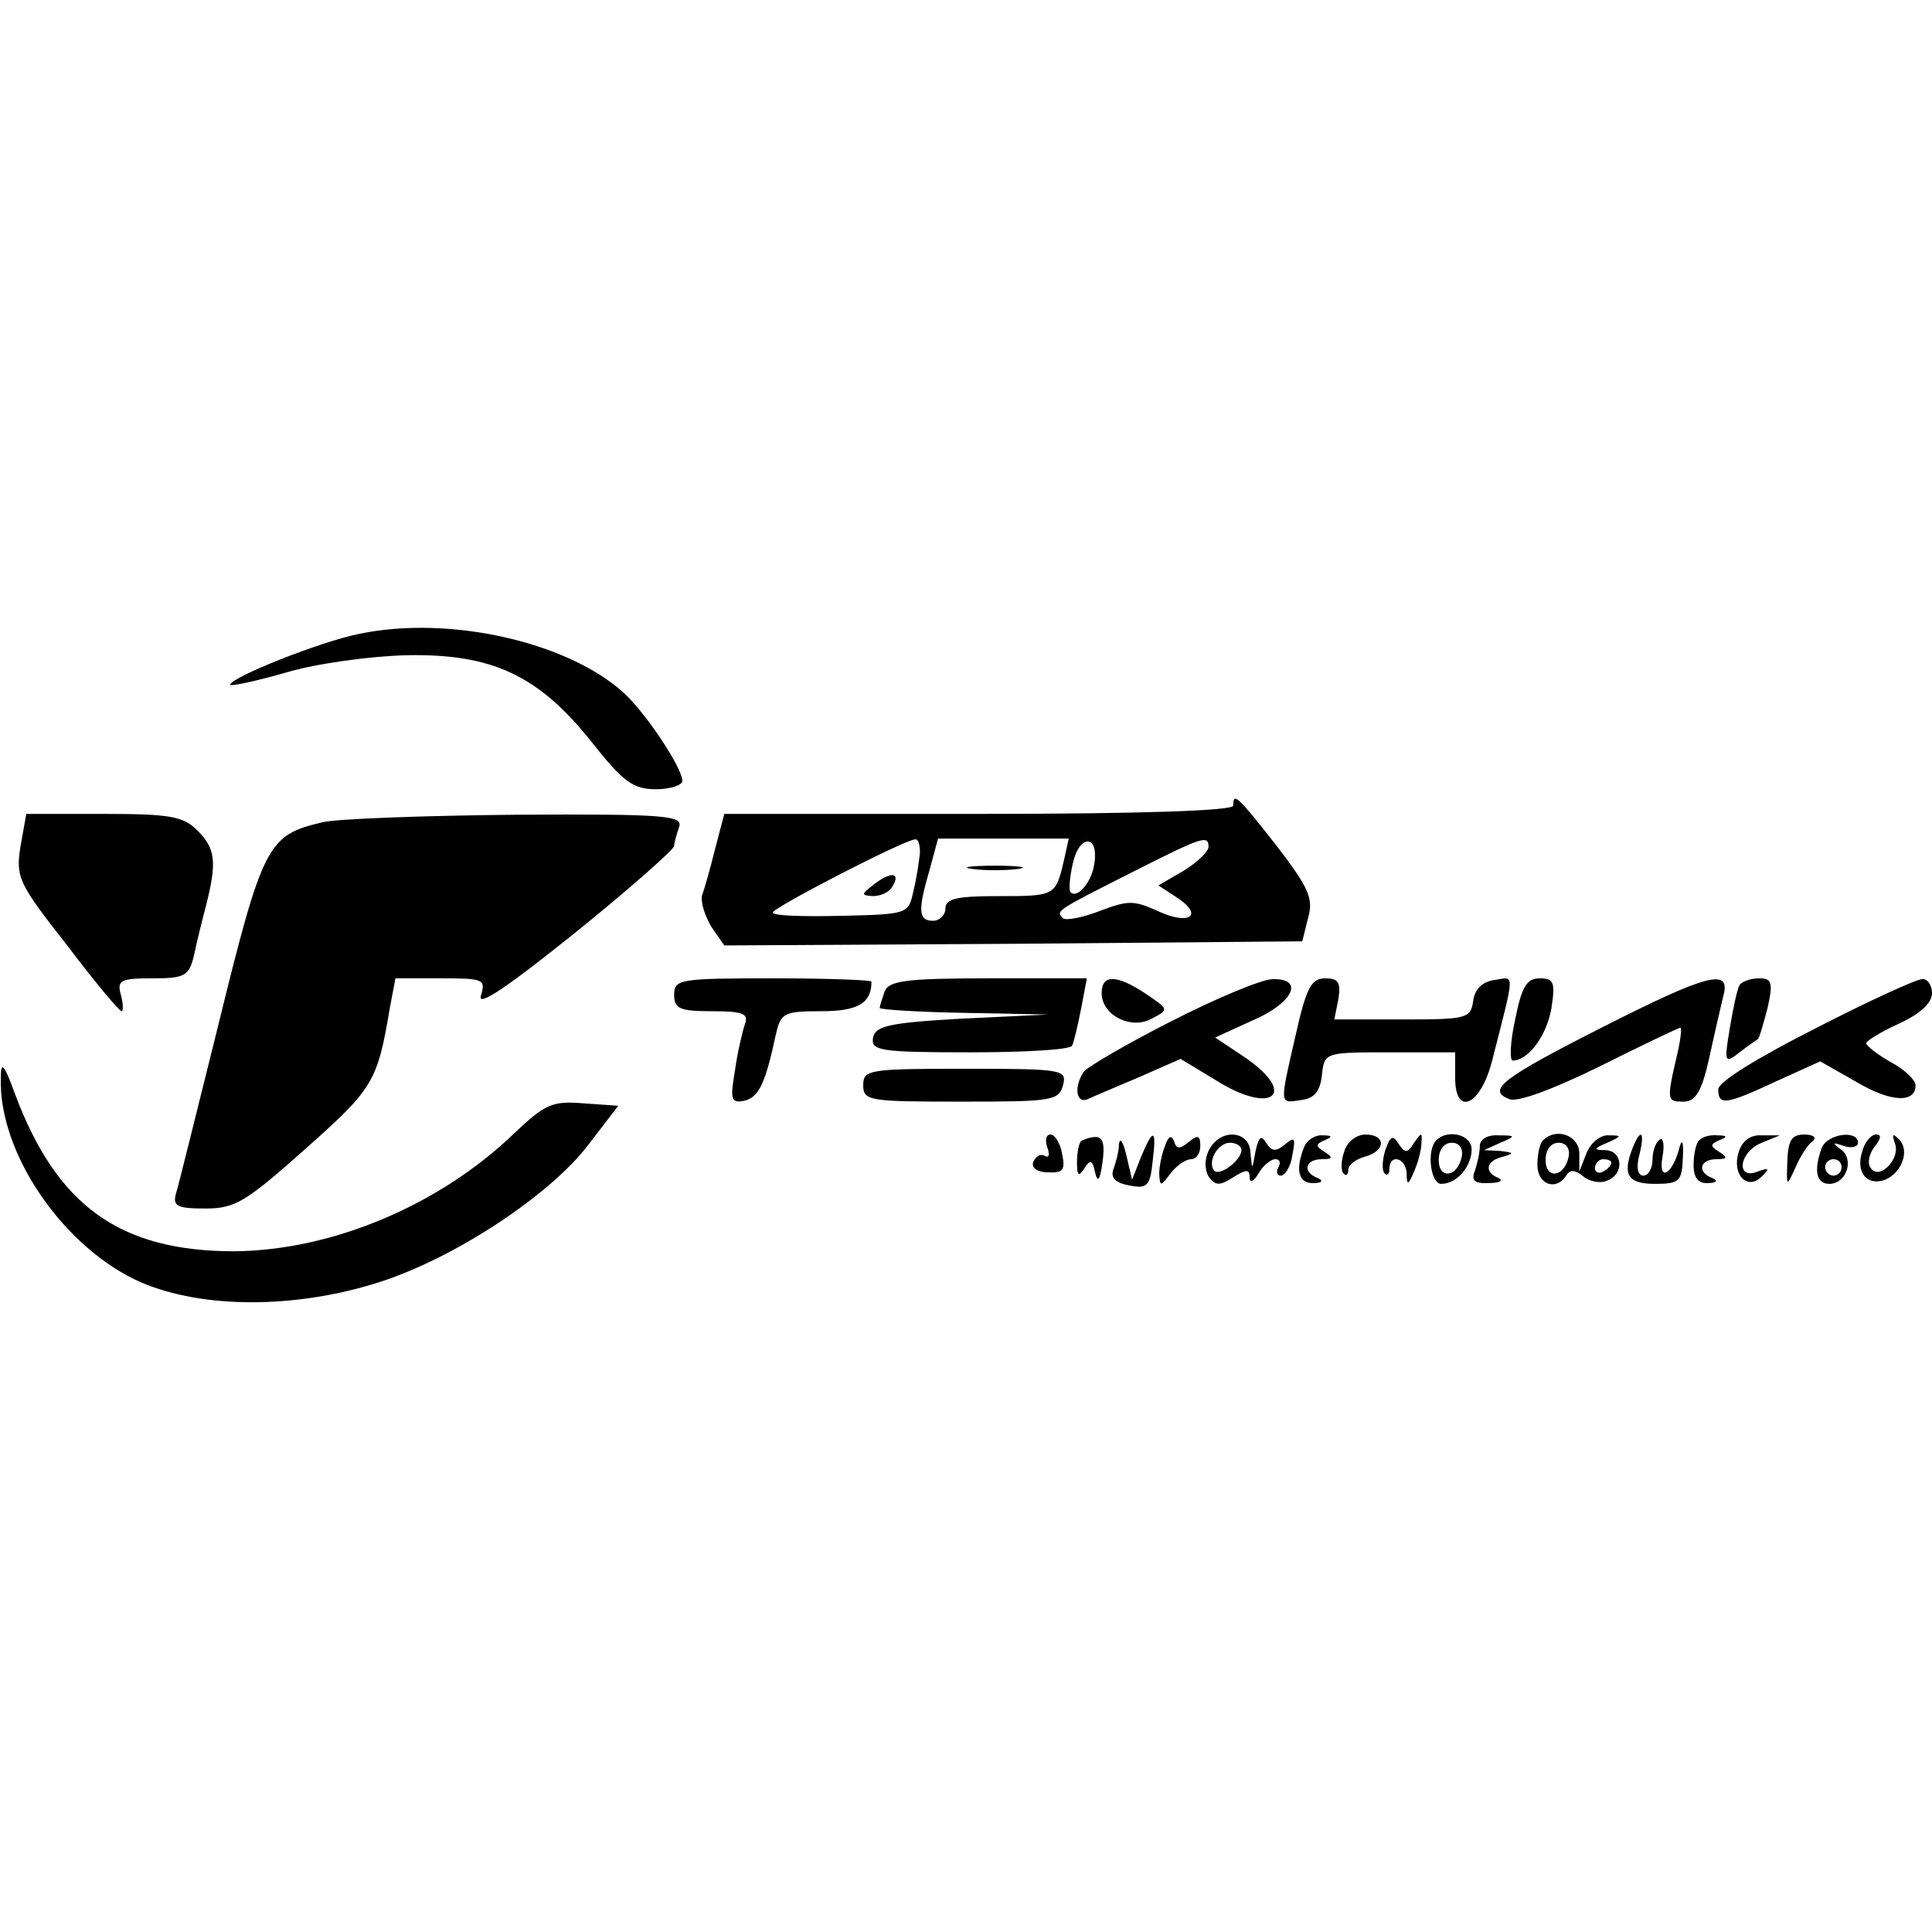 <?xml version="1.0" standalone="no"?>
<!DOCTYPE svg PUBLIC "-//W3C//DTD SVG 20010904//EN"
 "http://www.w3.org/TR/2001/REC-SVG-20010904/DTD/svg10.dtd">
<svg version="1.0" xmlns="http://www.w3.org/2000/svg"
 width="235pt" height="235pt" viewBox="0 0 235 235"
 preserveAspectRatio="xMidYMid meet">
<g transform="translate(0,235) scale(0.1,-0.1)"
fill="#000000" stroke="none">
<path d="M437 1579 c-46 -9 -157 -53 -157 -62 0 -2 30 4 68 15 37 11 103 20
147 21 103 2 160 -24 225 -106 38 -48 50 -57 78 -57 17 0 32 5 32 10 0 16 -44
82 -71 107 -68 62 -212 95 -322 72z"/>
<path d="M1500 1370 c0 -6 -110 -10 -310 -10 l-309 0 -11 -42 c-6 -24 -13 -49
-16 -57 -2 -8 3 -24 11 -38 l16 -23 351 2 352 3 7 28 c7 24 1 37 -38 88 -48
61 -53 66 -53 49z m-381 -57 c-1 -10 -4 -31 -8 -47 -6 -28 -7 -28 -88 -30 -46
-1 -83 0 -83 4 0 6 159 88 173 89 4 1 6 -7 6 -16z m175 -10 c-10 -43 -11 -43
-80 -43 -50 0 -64 -3 -64 -15 0 -8 -7 -15 -15 -15 -18 0 -19 12 -4 63 l10 37
80 0 79 0 -6 -27z m37 -4 c-3 -22 -21 -43 -29 -34 -2 2 -1 18 3 35 8 36 32 35
26 -1z m139 21 c0 -6 -14 -19 -30 -29 l-31 -18 23 -15 c33 -22 14 -34 -24 -16
-29 13 -36 13 -70 0 -21 -8 -41 -12 -45 -9 -9 9 -9 9 82 55 87 44 95 47 95 32z"/>
<path d="M1064 1275 c-17 -13 -17 -14 -2 -15 9 0 20 5 23 11 11 17 0 20 -21 4z"/>
<path d="M1183 1293 c15 -2 39 -2 55 0 15 2 2 4 -28 4 -30 0 -43 -2 -27 -4z"/>
<path d="M25 1321 c-6 -38 -3 -45 56 -120 34 -45 64 -81 67 -81 2 0 2 9 -1 20
-5 18 0 20 39 20 39 0 44 3 50 28 3 15 10 43 15 62 13 52 11 68 -11 90 -17 17
-33 20 -114 20 l-94 0 -7 -39z"/>
<path d="M393 1350 c-68 -16 -73 -25 -129 -253 -25 -100 -47 -190 -50 -199 -4
-15 1 -18 36 -18 36 0 49 8 122 73 82 73 87 81 102 170 l7 37 55 0 c52 0 55
-1 49 -21 -5 -15 33 11 114 76 67 54 121 102 121 106 0 4 3 14 6 23 5 14 -16
16 -197 15 -112 -1 -219 -5 -236 -9z"/>
<path d="M820 1140 c0 -17 7 -20 46 -20 38 0 45 -3 40 -16 -3 -9 -9 -34 -12
-56 -6 -35 -5 -40 11 -37 18 4 26 21 39 82 6 25 10 27 55 27 45 0 61 10 61 36
0 2 -54 4 -120 4 -113 0 -120 -1 -120 -20z"/>
<path d="M1076 1144 c-3 -9 -6 -18 -6 -20 0 -2 46 -5 103 -6 l102 -2 -105 -5
c-89 -5 -105 -9 -108 -23 -3 -16 8 -18 117 -18 66 0 122 3 125 8 2 4 7 24 11
45 l7 37 -120 0 c-100 0 -121 -3 -126 -16z"/>
<path d="M1340 1142 c0 -27 36 -45 61 -31 21 11 21 11 -7 30 -36 24 -54 24
-54 1z"/>
<path d="M1425 1108 c-55 -28 -103 -56 -107 -62 -12 -18 -9 -39 5 -33 6 3 35
15 63 27 l50 22 43 -26 c68 -43 101 -17 35 28 l-36 24 46 21 c49 21 63 51 24
50 -13 0 -68 -23 -123 -51z"/>
<path d="M1576 1091 c-20 -87 -20 -83 7 -79 16 2 23 11 25 31 3 27 4 27 83 27
l79 0 0 -31 c0 -48 31 -34 45 21 28 110 28 102 3 98 -15 -2 -24 -11 -26 -25
-3 -22 -8 -23 -86 -23 l-83 0 5 25 c3 20 0 25 -16 25 -17 0 -23 -11 -36 -69z"/>
<path d="M1843 1110 c-6 -27 -7 -50 -3 -50 19 0 41 30 47 63 5 32 3 37 -14 37
-16 0 -22 -10 -30 -50z"/>
<path d="M1948 1100 c-122 -62 -140 -76 -112 -87 10 -4 53 12 110 40 52 26 96
47 98 47 2 0 0 -17 -5 -37 -12 -52 -11 -53 9 -53 14 0 22 12 31 53 6 28 14 62
17 75 10 35 -18 28 -148 -38z"/>
<path d="M2116 1152 c-3 -5 -8 -29 -12 -53 -7 -42 -6 -43 12 -29 10 8 21 15
22 16 2 1 7 19 12 38 7 31 5 36 -10 36 -11 0 -21 -4 -24 -8z"/>
<path d="M2208 1099 c-71 -36 -118 -65 -118 -74 0 -20 9 -19 71 10 l53 24 44
-25 c42 -25 72 -26 72 -4 0 6 -13 19 -30 28 -16 9 -30 20 -30 23 0 3 18 14 40
24 26 12 40 25 40 37 0 10 -6 18 -12 17 -7 0 -66 -27 -130 -60z"/>
<path d="M1 1039 c-3 -92 77 -208 171 -249 75 -32 187 -32 288 0 92 29 209
106 256 168 l36 47 -43 3 c-37 3 -46 -1 -83 -36 -91 -88 -222 -143 -341 -144
-139 0 -216 55 -267 192 -13 36 -17 40 -17 19z"/>
<path d="M1050 1030 c0 -19 7 -20 119 -20 110 0 119 1 124 20 5 19 0 20 -119
20 -117 0 -124 -1 -124 -20z"/>
<path d="M1274 954 c3 -8 2 -13 -3 -10 -5 3 -11 0 -14 -7 -3 -7 4 -13 18 -13
18 -1 21 3 17 22 -2 13 -9 24 -14 24 -6 0 -7 -7 -4 -16z"/>
<path d="M1315 962 c-3 -3 -5 -15 -5 -26 0 -16 2 -18 9 -7 7 11 10 10 13 -5 3
-13 6 -10 9 12 3 21 1 31 -8 31 -7 0 -15 -3 -18 -5z"/>
<path d="M1361 958 c0 -9 -4 -23 -7 -31 -3 -10 3 -16 20 -19 21 -4 25 -1 28
29 5 40 1 42 -14 6 l-11 -28 -7 30 c-4 17 -8 22 -9 13z"/>
<path d="M1417 956 c-4 -10 -7 -25 -7 -34 1 -16 2 -15 14 1 7 9 18 17 25 17 6
0 11 7 11 16 0 13 -3 14 -14 5 -11 -9 -15 -9 -18 1 -3 8 -7 6 -11 -6z"/>
<path d="M1471 952 c-6 -11 -6 -24 -1 -33 8 -11 13 -12 30 -1 16 10 20 10 20
0 0 -8 5 -5 11 5 5 9 15 17 20 17 6 0 7 -4 4 -10 -3 -5 -2 -10 3 -10 5 0 12
11 14 25 4 21 3 23 -9 13 -11 -9 -16 -9 -23 2 -6 10 -9 7 -13 -11 -4 -23 -4
-23 -6 -1 -1 27 -36 30 -50 4z m39 -1 c0 -12 -26 -32 -33 -25 -9 10 4 34 19
34 8 0 14 -4 14 -9z"/>
<path d="M1586 954 c-11 -28 -6 -44 12 -43 10 0 12 3 5 6 -19 7 -16 23 5 23
13 0 14 2 3 9 -11 7 -11 9 0 14 10 4 10 6 -2 6 -9 1 -20 -6 -23 -15z"/>
<path d="M1635 949 c-4 -11 -4 -23 -1 -26 3 -4 6 -2 6 4 0 6 9 13 20 16 26 7
26 27 1 27 -11 0 -23 -9 -26 -21z"/>
<path d="M1685 951 c-4 -13 -4 -25 -1 -28 3 -4 6 -1 6 5 0 19 20 14 21 -5 0
-15 2 -15 9 2 5 11 9 27 9 35 1 13 0 13 -9 0 -8 -13 -11 -13 -19 -1 -7 11 -10
9 -16 -8z"/>
<path d="M1747 963 c-12 -12 -7 -53 6 -53 19 0 37 21 37 42 0 18 -29 25 -43
11z m31 -20 c-5 -25 -28 -28 -28 -4 0 12 6 21 16 21 9 0 14 -7 12 -17z"/>
<path d="M1800 956 c0 -8 -3 -21 -6 -30 -5 -12 0 -16 17 -15 13 0 18 3 12 6
-18 7 -16 21 5 26 14 4 14 5 -3 7 l-20 1 20 9 c19 8 19 9 -2 9 -14 1 -23 -5
-23 -13z"/>
<path d="M1877 963 c-4 -3 -7 -17 -7 -30 0 -24 23 -32 35 -13 5 8 11 7 21 -1
7 -6 21 -9 29 -5 21 8 19 36 -2 37 -15 0 -15 2 2 9 18 8 18 9 2 9 -10 1 -22
-9 -27 -21 l-9 -23 0 23 c-1 21 -28 31 -44 15z m31 -20 c-5 -25 -28 -28 -28
-4 0 12 6 21 16 21 9 0 14 -7 12 -17z m52 -7 c0 -3 -4 -8 -10 -11 -5 -3 -10
-1 -10 4 0 6 5 11 10 11 6 0 10 -2 10 -4z"/>
<path d="M1986 954 c-13 -33 -6 -44 27 -44 30 0 33 3 34 33 1 17 -1 23 -4 12
-8 -33 -26 -44 -21 -13 3 15 1 25 -3 22 -5 -3 -9 -14 -9 -25 0 -10 -5 -19 -11
-19 -7 0 -9 10 -5 25 7 28 2 34 -8 9z"/>
<path d="M2067 963 c-4 -3 -7 -17 -7 -30 0 -16 6 -23 18 -22 10 0 12 3 5 6
-19 7 -16 23 5 23 13 0 14 2 3 9 -11 7 -11 9 0 14 11 4 10 6 -2 6 -9 1 -19 -2
-22 -6z"/>
<path d="M2115 949 c-9 -27 10 -48 28 -30 10 10 9 11 -5 6 -27 -11 -23 24 5
35 l22 9 -22 0 c-14 1 -24 -7 -28 -20z"/>
<path d="M2174 937 c-1 -31 -1 -31 10 -7 6 14 15 28 21 32 5 4 1 8 -10 8 -16
0 -20 -7 -21 -33z"/>
<path d="M2216 954 c-10 -27 -7 -44 9 -44 21 0 31 30 14 42 -11 8 -10 9 4 4 9
-3 17 -1 17 4 0 16 -37 11 -44 -6z m24 -24 c0 -5 -4 -10 -10 -10 -5 0 -10 5
-10 10 0 6 5 10 10 10 6 0 10 -4 10 -10z"/>
<path d="M2265 949 c-8 -25 6 -42 28 -34 21 9 30 36 17 49 -8 8 -9 7 -5 -5 7
-19 -20 -46 -30 -29 -4 6 -1 17 5 25 8 10 9 15 2 15 -6 0 -14 -9 -17 -21z"/>
</g>
</svg>
